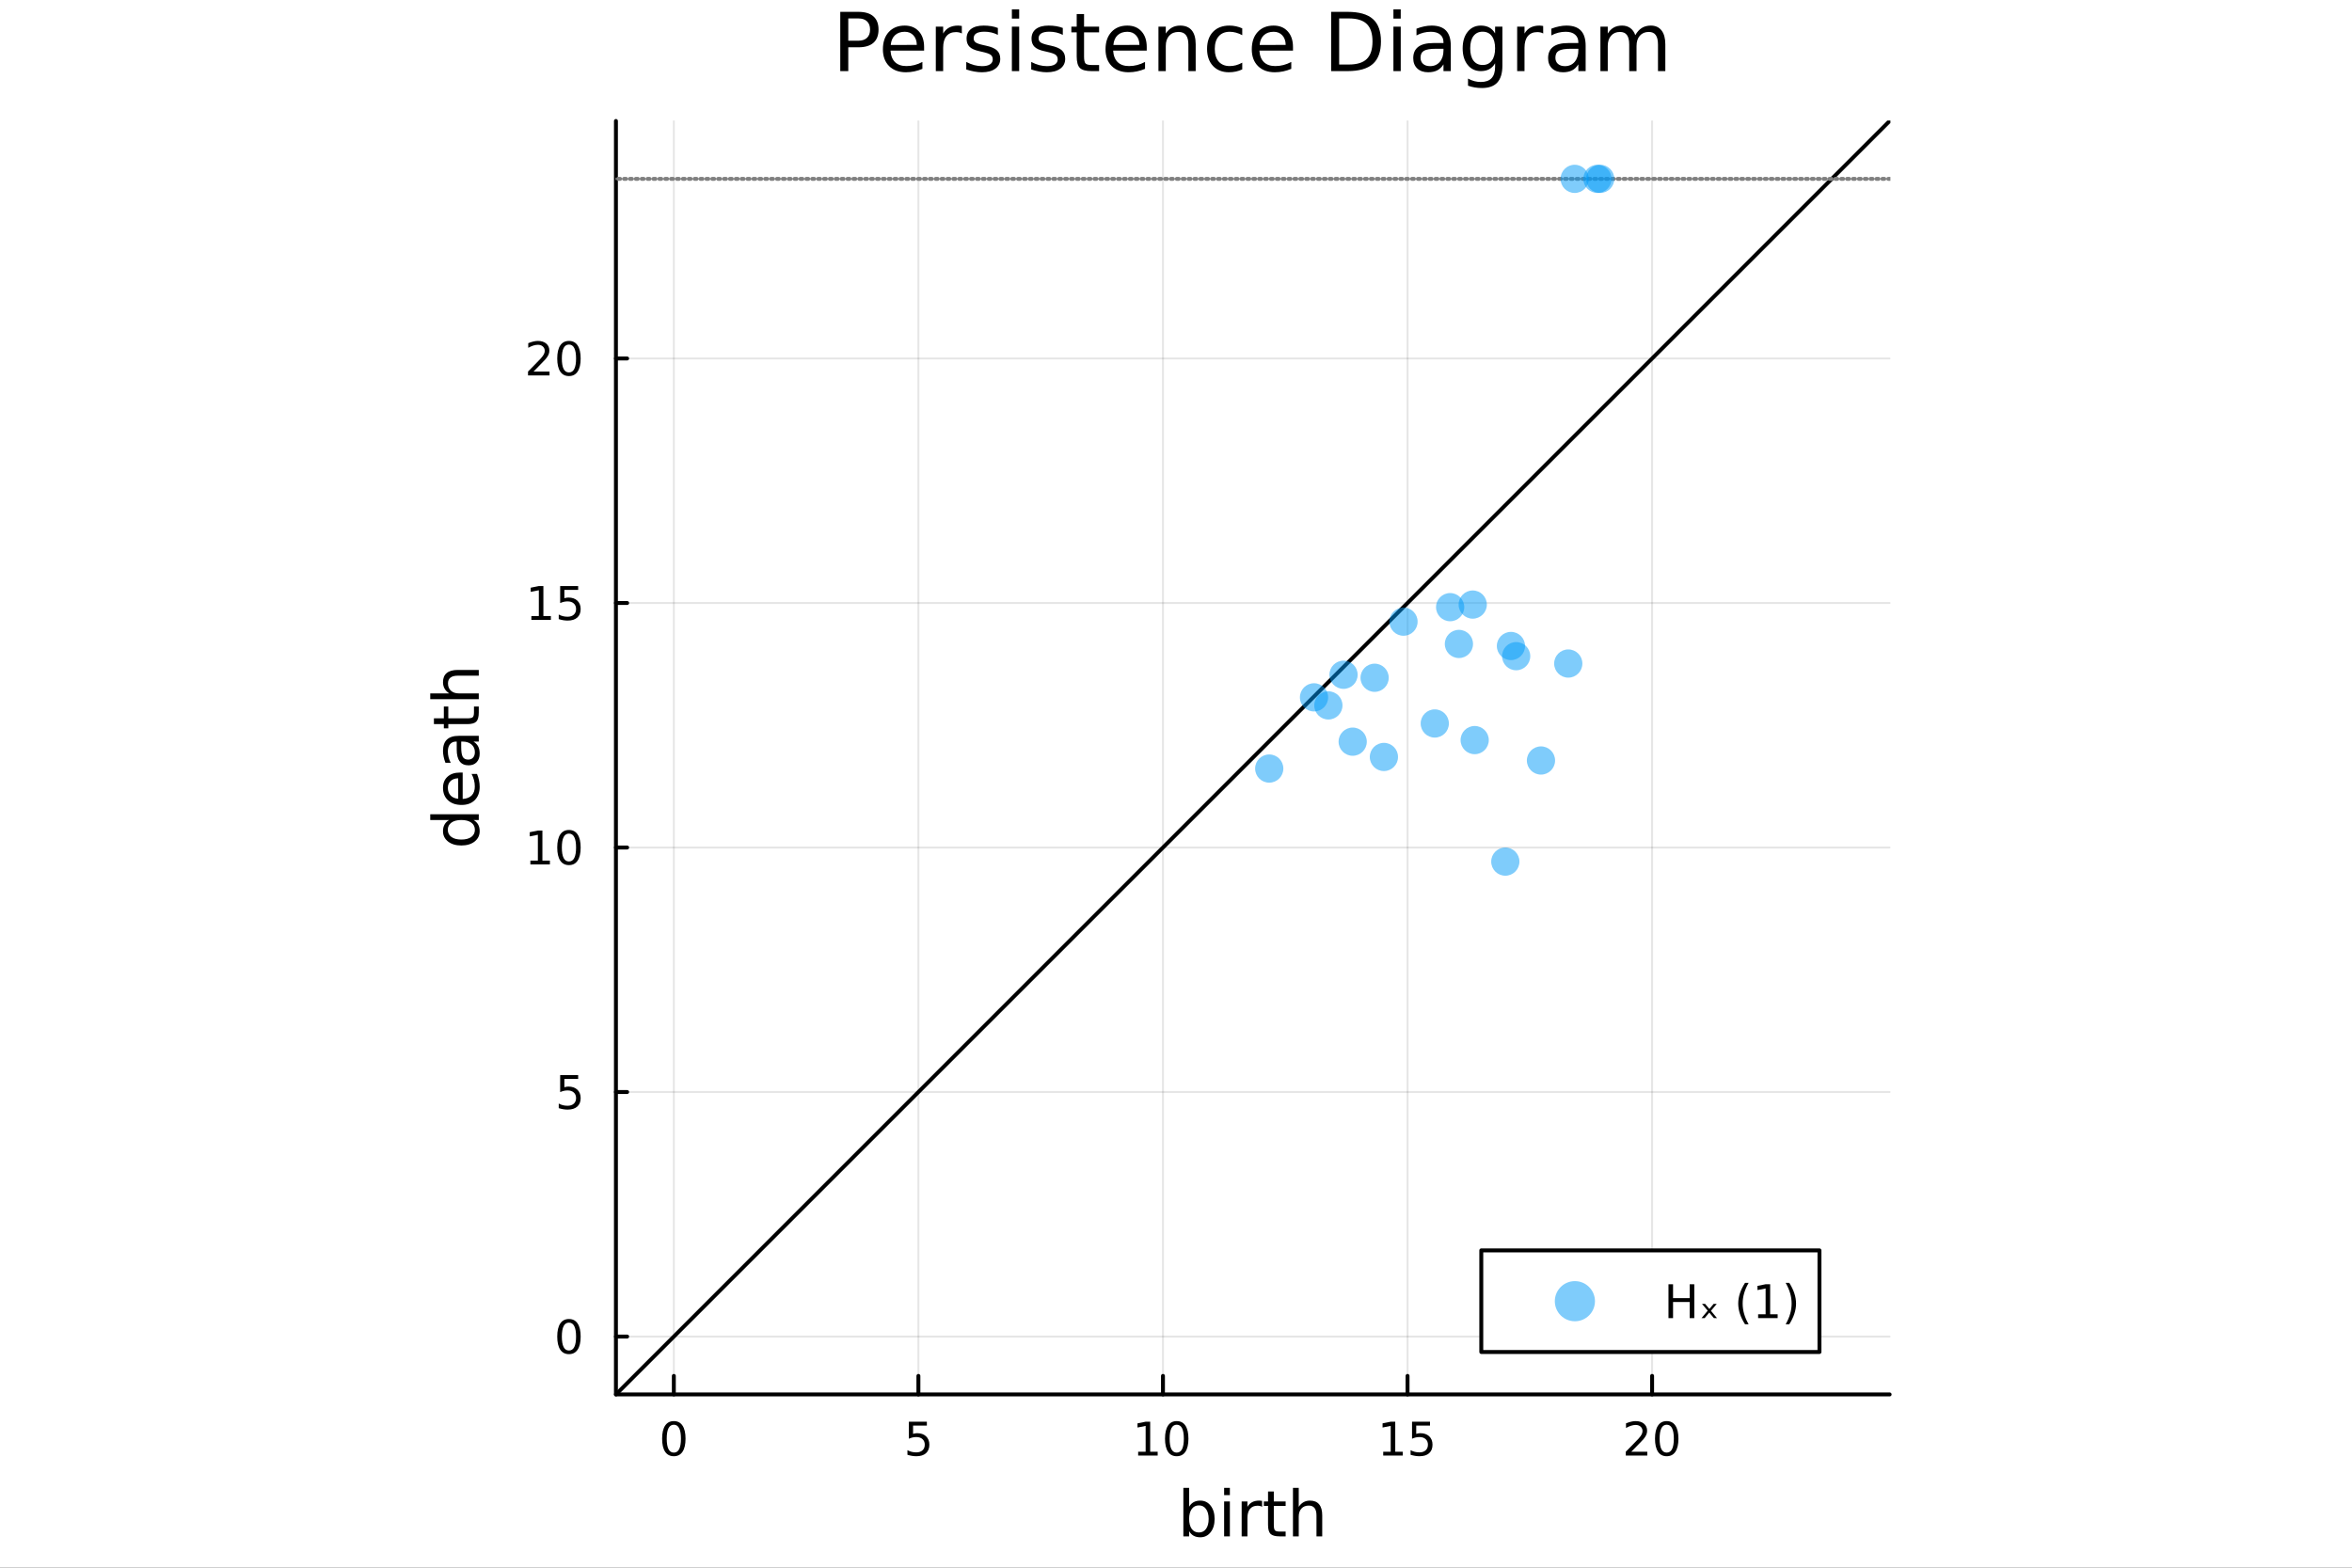 <?xml version="1.0" encoding="utf-8"?>
<svg xmlns="http://www.w3.org/2000/svg" xmlns:xlink="http://www.w3.org/1999/xlink" width="600" height="400" viewBox="0 0 2400 1600">
<rect x="0" y="0" width="2400" height="1600" fill="#333333" stroke="none"/>
<defs>
  <clipPath id="clip650">
    <rect x="0" y="0" width="2400" height="1600"/>
  </clipPath>
</defs>
<path clip-path="url(#clip650)" d="M0 1600 L2400 1600 L2400 0 L0 0  Z" fill="#ffffff" fill-rule="evenodd" fill-opacity="1"/>
<defs>
  <clipPath id="clip651">
    <rect x="480" y="0" width="1681" height="1600"/>
  </clipPath>
</defs>
<path clip-path="url(#clip650)" d="M628.506 1423.18 L1928.21 1423.18 L1928.21 123.472 L628.506 123.472  Z" fill="#ffffff" fill-rule="evenodd" fill-opacity="1"/>
<defs>
  <clipPath id="clip652">
    <rect x="628" y="123" width="1301" height="1301"/>
  </clipPath>
</defs>
<polyline clip-path="url(#clip652)" style="stroke:#000000; stroke-linecap:round; stroke-linejoin:round; stroke-width:2; stroke-opacity:0.1; fill:none" points="687.584,1423.18 687.584,123.472 "/>
<polyline clip-path="url(#clip652)" style="stroke:#000000; stroke-linecap:round; stroke-linejoin:round; stroke-width:2; stroke-opacity:0.1; fill:none" points="937.144,1423.18 937.144,123.472 "/>
<polyline clip-path="url(#clip652)" style="stroke:#000000; stroke-linecap:round; stroke-linejoin:round; stroke-width:2; stroke-opacity:0.1; fill:none" points="1186.7,1423.18 1186.7,123.472 "/>
<polyline clip-path="url(#clip652)" style="stroke:#000000; stroke-linecap:round; stroke-linejoin:round; stroke-width:2; stroke-opacity:0.1; fill:none" points="1436.26,1423.18 1436.26,123.472 "/>
<polyline clip-path="url(#clip652)" style="stroke:#000000; stroke-linecap:round; stroke-linejoin:round; stroke-width:2; stroke-opacity:0.1; fill:none" points="1685.82,1423.18 1685.82,123.472 "/>
<polyline clip-path="url(#clip650)" style="stroke:#000000; stroke-linecap:round; stroke-linejoin:round; stroke-width:4; stroke-opacity:1; fill:none" points="628.506,1423.18 1928.21,1423.18 "/>
<polyline clip-path="url(#clip650)" style="stroke:#000000; stroke-linecap:round; stroke-linejoin:round; stroke-width:4; stroke-opacity:1; fill:none" points="687.584,1423.18 687.584,1404.28 "/>
<polyline clip-path="url(#clip650)" style="stroke:#000000; stroke-linecap:round; stroke-linejoin:round; stroke-width:4; stroke-opacity:1; fill:none" points="937.144,1423.18 937.144,1404.28 "/>
<polyline clip-path="url(#clip650)" style="stroke:#000000; stroke-linecap:round; stroke-linejoin:round; stroke-width:4; stroke-opacity:1; fill:none" points="1186.7,1423.18 1186.7,1404.28 "/>
<polyline clip-path="url(#clip650)" style="stroke:#000000; stroke-linecap:round; stroke-linejoin:round; stroke-width:4; stroke-opacity:1; fill:none" points="1436.26,1423.18 1436.26,1404.28 "/>
<polyline clip-path="url(#clip650)" style="stroke:#000000; stroke-linecap:round; stroke-linejoin:round; stroke-width:4; stroke-opacity:1; fill:none" points="1685.82,1423.18 1685.82,1404.28 "/>
<path clip-path="url(#clip650)" d="M687.584 1454.1 Q683.972 1454.1 682.144 1457.66 Q680.338 1461.2 680.338 1468.33 Q680.338 1475.44 682.144 1479.01 Q683.972 1482.55 687.584 1482.55 Q691.218 1482.55 693.023 1479.01 Q694.852 1475.44 694.852 1468.33 Q694.852 1461.2 693.023 1457.66 Q691.218 1454.1 687.584 1454.1 M687.584 1450.39 Q693.394 1450.39 696.449 1455 Q699.528 1459.58 699.528 1468.33 Q699.528 1477.06 696.449 1481.67 Q693.394 1486.25 687.584 1486.25 Q681.773 1486.25 678.695 1481.67 Q675.639 1477.06 675.639 1468.33 Q675.639 1459.58 678.695 1455 Q681.773 1450.39 687.584 1450.39 Z" fill="#000000" fill-rule="nonzero" fill-opacity="1" /><path clip-path="url(#clip650)" d="M927.422 1451.02 L945.778 1451.02 L945.778 1454.96 L931.704 1454.96 L931.704 1463.43 Q932.723 1463.08 933.741 1462.92 Q934.76 1462.73 935.778 1462.73 Q941.565 1462.73 944.945 1465.9 Q948.324 1469.08 948.324 1474.49 Q948.324 1480.07 944.852 1483.17 Q941.38 1486.25 935.061 1486.25 Q932.885 1486.25 930.616 1485.88 Q928.371 1485.51 925.963 1484.77 L925.963 1480.07 Q928.047 1481.2 930.269 1481.76 Q932.491 1482.32 934.968 1482.32 Q938.973 1482.32 941.31 1480.21 Q943.648 1478.1 943.648 1474.49 Q943.648 1470.88 941.31 1468.77 Q938.973 1466.67 934.968 1466.67 Q933.093 1466.67 931.218 1467.08 Q929.366 1467.5 927.422 1468.38 L927.422 1451.02 Z" fill="#000000" fill-rule="nonzero" fill-opacity="1" /><path clip-path="url(#clip650)" d="M1161.39 1481.64 L1169.03 1481.64 L1169.03 1455.28 L1160.72 1456.95 L1160.72 1452.69 L1168.98 1451.02 L1173.66 1451.02 L1173.66 1481.64 L1181.3 1481.64 L1181.3 1485.58 L1161.39 1485.58 L1161.39 1481.64 Z" fill="#000000" fill-rule="nonzero" fill-opacity="1" /><path clip-path="url(#clip650)" d="M1200.74 1454.1 Q1197.13 1454.1 1195.3 1457.66 Q1193.5 1461.2 1193.5 1468.33 Q1193.5 1475.44 1195.3 1479.01 Q1197.13 1482.55 1200.74 1482.55 Q1204.38 1482.55 1206.18 1479.01 Q1208.01 1475.44 1208.01 1468.33 Q1208.01 1461.2 1206.18 1457.66 Q1204.38 1454.1 1200.74 1454.1 M1200.74 1450.39 Q1206.55 1450.39 1209.61 1455 Q1212.69 1459.58 1212.69 1468.33 Q1212.69 1477.06 1209.61 1481.67 Q1206.55 1486.25 1200.74 1486.25 Q1194.93 1486.25 1191.85 1481.67 Q1188.8 1477.06 1188.8 1468.33 Q1188.8 1459.58 1191.85 1455 Q1194.93 1450.39 1200.74 1450.39 Z" fill="#000000" fill-rule="nonzero" fill-opacity="1" /><path clip-path="url(#clip650)" d="M1411.45 1481.64 L1419.09 1481.64 L1419.09 1455.28 L1410.78 1456.95 L1410.78 1452.69 L1419.04 1451.02 L1423.72 1451.02 L1423.72 1481.64 L1431.36 1481.64 L1431.36 1485.58 L1411.45 1485.58 L1411.45 1481.64 Z" fill="#000000" fill-rule="nonzero" fill-opacity="1" /><path clip-path="url(#clip650)" d="M1440.85 1451.02 L1459.2 1451.02 L1459.2 1454.96 L1445.13 1454.96 L1445.13 1463.43 Q1446.15 1463.08 1447.17 1462.92 Q1448.19 1462.73 1449.2 1462.73 Q1454.99 1462.73 1458.37 1465.9 Q1461.75 1469.08 1461.75 1474.49 Q1461.75 1480.07 1458.28 1483.17 Q1454.81 1486.25 1448.49 1486.25 Q1446.31 1486.25 1444.04 1485.88 Q1441.8 1485.51 1439.39 1484.77 L1439.39 1480.07 Q1441.47 1481.2 1443.69 1481.76 Q1445.92 1482.32 1448.39 1482.32 Q1452.4 1482.32 1454.74 1480.21 Q1457.07 1478.1 1457.07 1474.49 Q1457.07 1470.88 1454.74 1468.77 Q1452.4 1466.67 1448.39 1466.67 Q1446.52 1466.67 1444.64 1467.08 Q1442.79 1467.5 1440.85 1468.38 L1440.85 1451.02 Z" fill="#000000" fill-rule="nonzero" fill-opacity="1" /><path clip-path="url(#clip650)" d="M1664.6 1481.64 L1680.92 1481.64 L1680.92 1485.58 L1658.97 1485.58 L1658.97 1481.64 Q1661.64 1478.89 1666.22 1474.26 Q1670.82 1469.61 1672.01 1468.27 Q1674.25 1465.74 1675.13 1464.01 Q1676.03 1462.25 1676.03 1460.56 Q1676.03 1457.8 1674.09 1456.07 Q1672.17 1454.33 1669.07 1454.33 Q1666.87 1454.33 1664.41 1455.09 Q1661.98 1455.86 1659.2 1457.41 L1659.2 1452.69 Q1662.03 1451.55 1664.48 1450.97 Q1666.94 1450.39 1668.97 1450.39 Q1674.34 1450.39 1677.54 1453.08 Q1680.73 1455.77 1680.73 1460.26 Q1680.73 1462.39 1679.92 1464.31 Q1679.14 1466.2 1677.03 1468.8 Q1676.45 1469.47 1673.35 1472.69 Q1670.25 1475.88 1664.6 1481.64 Z" fill="#000000" fill-rule="nonzero" fill-opacity="1" /><path clip-path="url(#clip650)" d="M1700.73 1454.1 Q1697.12 1454.1 1695.29 1457.66 Q1693.49 1461.2 1693.49 1468.33 Q1693.49 1475.44 1695.29 1479.01 Q1697.12 1482.55 1700.73 1482.55 Q1704.37 1482.55 1706.17 1479.01 Q1708 1475.44 1708 1468.33 Q1708 1461.2 1706.17 1457.66 Q1704.37 1454.1 1700.73 1454.1 M1700.73 1450.39 Q1706.54 1450.39 1709.6 1455 Q1712.68 1459.58 1712.68 1468.33 Q1712.68 1477.06 1709.6 1481.67 Q1706.54 1486.25 1700.73 1486.25 Q1694.92 1486.25 1691.84 1481.67 Q1688.79 1477.06 1688.79 1468.33 Q1688.79 1459.58 1691.84 1455 Q1694.92 1450.39 1700.73 1450.39 Z" fill="#000000" fill-rule="nonzero" fill-opacity="1" /><path clip-path="url(#clip650)" d="M1233.32 1550.25 Q1233.32 1543.79 1230.65 1540.13 Q1228.01 1536.44 1223.36 1536.44 Q1218.71 1536.44 1216.04 1540.13 Q1213.4 1543.79 1213.4 1550.25 Q1213.4 1556.71 1216.04 1560.4 Q1218.71 1564.07 1223.36 1564.07 Q1228.01 1564.07 1230.65 1560.4 Q1233.32 1556.71 1233.32 1550.25 M1213.4 1537.81 Q1215.24 1534.62 1218.04 1533.1 Q1220.88 1531.54 1224.79 1531.54 Q1231.29 1531.54 1235.33 1536.69 Q1239.4 1541.85 1239.4 1550.25 Q1239.4 1558.65 1235.33 1563.81 Q1231.29 1568.97 1224.79 1568.97 Q1220.88 1568.97 1218.04 1567.44 Q1215.24 1565.88 1213.4 1562.7 L1213.4 1568.04 L1207.51 1568.04 L1207.51 1518.52 L1213.4 1518.52 L1213.4 1537.81 Z" fill="#000000" fill-rule="nonzero" fill-opacity="1" /><path clip-path="url(#clip650)" d="M1249.11 1532.4 L1254.97 1532.4 L1254.97 1568.04 L1249.11 1568.04 L1249.11 1532.4 M1249.11 1518.52 L1254.97 1518.52 L1254.97 1525.93 L1249.11 1525.93 L1249.11 1518.52 Z" fill="#000000" fill-rule="nonzero" fill-opacity="1" /><path clip-path="url(#clip650)" d="M1287.88 1537.87 Q1286.89 1537.3 1285.71 1537.04 Q1284.57 1536.76 1283.17 1536.76 Q1278.2 1536.76 1275.53 1540 Q1272.89 1543.22 1272.89 1549.27 L1272.89 1568.04 L1267 1568.04 L1267 1532.4 L1272.89 1532.4 L1272.89 1537.93 Q1274.73 1534.69 1277.69 1533.13 Q1280.65 1531.54 1284.88 1531.54 Q1285.49 1531.54 1286.22 1531.63 Q1286.95 1531.7 1287.84 1531.85 L1287.88 1537.87 Z" fill="#000000" fill-rule="nonzero" fill-opacity="1" /><path clip-path="url(#clip650)" d="M1299.81 1522.27 L1299.81 1532.4 L1311.88 1532.4 L1311.88 1536.95 L1299.81 1536.95 L1299.81 1556.3 Q1299.81 1560.66 1300.99 1561.9 Q1302.2 1563.14 1305.86 1563.14 L1311.88 1563.14 L1311.88 1568.04 L1305.86 1568.04 Q1299.08 1568.04 1296.5 1565.53 Q1293.92 1562.98 1293.92 1556.3 L1293.92 1536.95 L1289.63 1536.95 L1289.63 1532.4 L1293.92 1532.4 L1293.92 1522.27 L1299.81 1522.27 Z" fill="#000000" fill-rule="nonzero" fill-opacity="1" /><path clip-path="url(#clip650)" d="M1349.21 1546.53 L1349.21 1568.04 L1343.35 1568.04 L1343.35 1546.72 Q1343.35 1541.66 1341.38 1539.14 Q1339.41 1536.63 1335.46 1536.63 Q1330.72 1536.63 1327.98 1539.65 Q1325.24 1542.68 1325.24 1547.9 L1325.24 1568.04 L1319.35 1568.04 L1319.35 1518.52 L1325.24 1518.52 L1325.24 1537.93 Q1327.34 1534.72 1330.18 1533.13 Q1333.04 1531.54 1336.77 1531.54 Q1342.91 1531.54 1346.06 1535.36 Q1349.21 1539.14 1349.21 1546.53 Z" fill="#000000" fill-rule="nonzero" fill-opacity="1" /><polyline clip-path="url(#clip652)" style="stroke:#000000; stroke-linecap:round; stroke-linejoin:round; stroke-width:2; stroke-opacity:0.1; fill:none" points="628.506,1364.1 1928.21,1364.1 "/>
<polyline clip-path="url(#clip652)" style="stroke:#000000; stroke-linecap:round; stroke-linejoin:round; stroke-width:2; stroke-opacity:0.1; fill:none" points="628.506,1114.54 1928.21,1114.54 "/>
<polyline clip-path="url(#clip652)" style="stroke:#000000; stroke-linecap:round; stroke-linejoin:round; stroke-width:2; stroke-opacity:0.1; fill:none" points="628.506,864.982 1928.21,864.982 "/>
<polyline clip-path="url(#clip652)" style="stroke:#000000; stroke-linecap:round; stroke-linejoin:round; stroke-width:2; stroke-opacity:0.1; fill:none" points="628.506,615.421 1928.21,615.421 "/>
<polyline clip-path="url(#clip652)" style="stroke:#000000; stroke-linecap:round; stroke-linejoin:round; stroke-width:2; stroke-opacity:0.1; fill:none" points="628.506,365.861 1928.21,365.861 "/>
<polyline clip-path="url(#clip650)" style="stroke:#000000; stroke-linecap:round; stroke-linejoin:round; stroke-width:4; stroke-opacity:1; fill:none" points="628.506,1423.18 628.506,123.472 "/>
<polyline clip-path="url(#clip650)" style="stroke:#000000; stroke-linecap:round; stroke-linejoin:round; stroke-width:4; stroke-opacity:1; fill:none" points="628.506,1364.1 639.936,1364.1 "/>
<polyline clip-path="url(#clip650)" style="stroke:#000000; stroke-linecap:round; stroke-linejoin:round; stroke-width:4; stroke-opacity:1; fill:none" points="628.506,1114.54 639.936,1114.54 "/>
<polyline clip-path="url(#clip650)" style="stroke:#000000; stroke-linecap:round; stroke-linejoin:round; stroke-width:4; stroke-opacity:1; fill:none" points="628.506,864.982 639.936,864.982 "/>
<polyline clip-path="url(#clip650)" style="stroke:#000000; stroke-linecap:round; stroke-linejoin:round; stroke-width:4; stroke-opacity:1; fill:none" points="628.506,615.421 639.936,615.421 "/>
<polyline clip-path="url(#clip650)" style="stroke:#000000; stroke-linecap:round; stroke-linejoin:round; stroke-width:4; stroke-opacity:1; fill:none" points="628.506,365.861 639.936,365.861 "/>
<path clip-path="url(#clip650)" d="M580.562 1349.9 Q576.95 1349.9 575.122 1353.47 Q573.316 1357.01 573.316 1364.14 Q573.316 1371.24 575.122 1374.81 Q576.95 1378.35 580.562 1378.35 Q584.196 1378.35 586.001 1374.81 Q587.83 1371.24 587.83 1364.14 Q587.83 1357.01 586.001 1353.47 Q584.196 1349.9 580.562 1349.9 M580.562 1346.2 Q586.372 1346.2 589.427 1350.8 Q592.506 1355.39 592.506 1364.14 Q592.506 1372.86 589.427 1377.47 Q586.372 1382.05 580.562 1382.05 Q574.751 1382.05 571.673 1377.47 Q568.617 1372.86 568.617 1364.14 Q568.617 1355.39 571.673 1350.8 Q574.751 1346.2 580.562 1346.2 Z" fill="#000000" fill-rule="nonzero" fill-opacity="1" /><path clip-path="url(#clip650)" d="M571.603 1097.26 L589.96 1097.26 L589.96 1101.2 L575.886 1101.2 L575.886 1109.67 Q576.904 1109.32 577.923 1109.16 Q578.941 1108.97 579.96 1108.97 Q585.747 1108.97 589.126 1112.15 Q592.506 1115.32 592.506 1120.73 Q592.506 1126.31 589.034 1129.41 Q585.561 1132.49 579.242 1132.49 Q577.066 1132.49 574.798 1132.12 Q572.552 1131.75 570.145 1131.01 L570.145 1126.31 Q572.228 1127.45 574.45 1128 Q576.673 1128.56 579.149 1128.56 Q583.154 1128.56 585.492 1126.45 Q587.83 1124.35 587.83 1120.73 Q587.83 1117.12 585.492 1115.02 Q583.154 1112.91 579.149 1112.91 Q577.274 1112.91 575.399 1113.33 Q573.548 1113.74 571.603 1114.62 L571.603 1097.26 Z" fill="#000000" fill-rule="nonzero" fill-opacity="1" /><path clip-path="url(#clip650)" d="M541.21 878.326 L548.849 878.326 L548.849 851.961 L540.539 853.627 L540.539 849.368 L548.802 847.702 L553.478 847.702 L553.478 878.326 L561.117 878.326 L561.117 882.262 L541.21 882.262 L541.21 878.326 Z" fill="#000000" fill-rule="nonzero" fill-opacity="1" /><path clip-path="url(#clip650)" d="M580.562 850.78 Q576.95 850.78 575.122 854.345 Q573.316 857.887 573.316 865.016 Q573.316 872.123 575.122 875.688 Q576.95 879.229 580.562 879.229 Q584.196 879.229 586.001 875.688 Q587.83 872.123 587.83 865.016 Q587.83 857.887 586.001 854.345 Q584.196 850.78 580.562 850.78 M580.562 847.077 Q586.372 847.077 589.427 851.683 Q592.506 856.266 592.506 865.016 Q592.506 873.743 589.427 878.35 Q586.372 882.933 580.562 882.933 Q574.751 882.933 571.673 878.35 Q568.617 873.743 568.617 865.016 Q568.617 856.266 571.673 851.683 Q574.751 847.077 580.562 847.077 Z" fill="#000000" fill-rule="nonzero" fill-opacity="1" /><path clip-path="url(#clip650)" d="M542.205 628.766 L549.844 628.766 L549.844 602.4 L541.534 604.067 L541.534 599.808 L549.798 598.141 L554.474 598.141 L554.474 628.766 L562.113 628.766 L562.113 632.701 L542.205 632.701 L542.205 628.766 Z" fill="#000000" fill-rule="nonzero" fill-opacity="1" /><path clip-path="url(#clip650)" d="M571.603 598.141 L589.96 598.141 L589.96 602.076 L575.886 602.076 L575.886 610.549 Q576.904 610.201 577.923 610.039 Q578.941 609.854 579.96 609.854 Q585.747 609.854 589.126 613.025 Q592.506 616.197 592.506 621.613 Q592.506 627.192 589.034 630.294 Q585.561 633.373 579.242 633.373 Q577.066 633.373 574.798 633.002 Q572.552 632.632 570.145 631.891 L570.145 627.192 Q572.228 628.326 574.45 628.882 Q576.673 629.437 579.149 629.437 Q583.154 629.437 585.492 627.331 Q587.83 625.224 587.83 621.613 Q587.83 618.002 585.492 615.896 Q583.154 613.789 579.149 613.789 Q577.274 613.789 575.399 614.206 Q573.548 614.623 571.603 615.502 L571.603 598.141 Z" fill="#000000" fill-rule="nonzero" fill-opacity="1" /><path clip-path="url(#clip650)" d="M544.427 379.206 L560.747 379.206 L560.747 383.141 L538.802 383.141 L538.802 379.206 Q541.464 376.451 546.048 371.822 Q550.654 367.169 551.835 365.826 Q554.08 363.303 554.96 361.567 Q555.863 359.808 555.863 358.118 Q555.863 355.363 553.918 353.627 Q551.997 351.891 548.895 351.891 Q546.696 351.891 544.242 352.655 Q541.812 353.419 539.034 354.97 L539.034 350.248 Q541.858 349.113 544.312 348.535 Q546.765 347.956 548.802 347.956 Q554.173 347.956 557.367 350.641 Q560.562 353.326 560.562 357.817 Q560.562 359.947 559.751 361.868 Q558.964 363.766 556.858 366.359 Q556.279 367.03 553.177 370.247 Q550.076 373.442 544.427 379.206 Z" fill="#000000" fill-rule="nonzero" fill-opacity="1" /><path clip-path="url(#clip650)" d="M580.562 351.66 Q576.95 351.66 575.122 355.224 Q573.316 358.766 573.316 365.896 Q573.316 373.002 575.122 376.567 Q576.95 380.109 580.562 380.109 Q584.196 380.109 586.001 376.567 Q587.83 373.002 587.83 365.896 Q587.83 358.766 586.001 355.224 Q584.196 351.66 580.562 351.66 M580.562 347.956 Q586.372 347.956 589.427 352.562 Q592.506 357.146 592.506 365.896 Q592.506 374.622 589.427 379.229 Q586.372 383.812 580.562 383.812 Q574.751 383.812 571.673 379.229 Q568.617 374.622 568.617 365.896 Q568.617 357.146 571.673 352.562 Q574.751 347.956 580.562 347.956 Z" fill="#000000" fill-rule="nonzero" fill-opacity="1" /><path clip-path="url(#clip650)" d="M458.309 836.903 L439.021 836.903 L439.021 831.047 L488.546 831.047 L488.546 836.903 L483.199 836.903 Q486.382 838.75 487.942 841.582 Q489.469 844.383 489.469 848.33 Q489.469 854.791 484.313 858.865 Q479.157 862.907 470.754 862.907 Q462.352 862.907 457.195 858.865 Q452.039 854.791 452.039 848.33 Q452.039 844.383 453.599 841.582 Q455.127 838.75 458.309 836.903 M470.754 856.86 Q477.216 856.86 480.908 854.218 Q484.568 851.545 484.568 846.898 Q484.568 842.251 480.908 839.577 Q477.216 836.903 470.754 836.903 Q464.293 836.903 460.633 839.577 Q456.941 842.251 456.941 846.898 Q456.941 851.545 460.633 854.218 Q464.293 856.86 470.754 856.86 Z" fill="#000000" fill-rule="nonzero" fill-opacity="1" /><path clip-path="url(#clip650)" d="M469.258 788.492 L472.123 788.492 L472.123 815.419 Q478.17 815.037 481.353 811.791 Q484.504 808.512 484.504 802.688 Q484.504 799.314 483.677 796.163 Q482.849 792.98 481.194 789.861 L486.732 789.861 Q488.069 793.012 488.769 796.322 Q489.469 799.632 489.469 803.038 Q489.469 811.568 484.504 816.565 Q479.539 821.53 471.073 821.53 Q462.32 821.53 457.195 816.82 Q452.039 812.077 452.039 804.056 Q452.039 796.863 456.686 792.694 Q461.301 788.492 469.258 788.492 M467.54 794.349 Q462.734 794.412 459.869 797.054 Q457.004 799.664 457.004 803.993 Q457.004 808.894 459.773 811.854 Q462.543 814.783 467.571 815.228 L467.54 794.349 Z" fill="#000000" fill-rule="nonzero" fill-opacity="1" /><path clip-path="url(#clip650)" d="M470.627 762.679 Q470.627 769.777 472.25 772.514 Q473.874 775.252 477.788 775.252 Q480.908 775.252 482.754 773.215 Q484.568 771.146 484.568 767.613 Q484.568 762.743 481.13 759.815 Q477.661 756.855 471.932 756.855 L470.627 756.855 L470.627 762.679 M468.208 750.998 L488.546 750.998 L488.546 756.855 L483.136 756.855 Q486.382 758.86 487.942 761.852 Q489.469 764.844 489.469 769.172 Q489.469 774.647 486.414 777.893 Q483.327 781.108 478.17 781.108 Q472.155 781.108 469.099 777.098 Q466.044 773.055 466.044 765.066 L466.044 756.855 L465.471 756.855 Q461.429 756.855 459.232 759.528 Q457.004 762.17 457.004 766.976 Q457.004 770.032 457.736 772.928 Q458.469 775.825 459.933 778.498 L454.522 778.498 Q453.28 775.283 452.676 772.26 Q452.039 769.236 452.039 766.371 Q452.039 758.637 456.05 754.818 Q460.06 750.998 468.208 750.998 Z" fill="#000000" fill-rule="nonzero" fill-opacity="1" /><path clip-path="url(#clip650)" d="M442.777 733.142 L452.899 733.142 L452.899 721.079 L457.45 721.079 L457.45 733.142 L476.802 733.142 Q481.162 733.142 482.404 731.965 Q483.645 730.755 483.645 727.095 L483.645 721.079 L488.546 721.079 L488.546 727.095 Q488.546 733.875 486.032 736.453 Q483.486 739.031 476.802 739.031 L457.45 739.031 L457.45 743.328 L452.899 743.328 L452.899 739.031 L442.777 739.031 L442.777 733.142 Z" fill="#000000" fill-rule="nonzero" fill-opacity="1" /><path clip-path="url(#clip650)" d="M467.03 683.745 L488.546 683.745 L488.546 689.601 L467.221 689.601 Q462.161 689.601 459.646 691.574 Q457.132 693.548 457.132 697.495 Q457.132 702.237 460.155 704.974 Q463.179 707.711 468.399 707.711 L488.546 707.711 L488.546 713.6 L439.021 713.6 L439.021 707.711 L458.437 707.711 Q455.222 705.611 453.631 702.778 Q452.039 699.913 452.039 696.19 Q452.039 690.047 455.859 686.896 Q459.646 683.745 467.03 683.745 Z" fill="#000000" fill-rule="nonzero" fill-opacity="1" /><path clip-path="url(#clip650)" d="M865.593 18.82 L865.593 41.546 L875.882 41.546 Q881.594 41.546 884.713 38.589 Q887.832 35.632 887.832 30.163 Q887.832 24.735 884.713 21.778 Q881.594 18.82 875.882 18.82 L865.593 18.82 M857.41 12.096 L875.882 12.096 Q886.05 12.096 891.235 16.714 Q896.461 21.292 896.461 30.163 Q896.461 39.115 891.235 43.693 Q886.05 48.271 875.882 48.271 L865.593 48.271 L865.593 72.576 L857.41 72.576 L857.41 12.096 Z" fill="#000000" fill-rule="nonzero" fill-opacity="1" /><path clip-path="url(#clip650)" d="M942.965 48.028 L942.965 51.673 L908.694 51.673 Q909.181 59.37 913.313 63.421 Q917.485 67.431 924.898 67.431 Q929.192 67.431 933.202 66.378 Q937.253 65.325 941.223 63.218 L941.223 70.267 Q937.213 71.968 933 72.86 Q928.787 73.751 924.452 73.751 Q913.596 73.751 907.236 67.431 Q900.917 61.112 900.917 50.337 Q900.917 39.197 906.912 32.675 Q912.948 26.112 923.156 26.112 Q932.311 26.112 937.618 32.026 Q942.965 37.9 942.965 48.028 M935.511 45.84 Q935.43 39.723 932.068 36.077 Q928.746 32.431 923.237 32.431 Q916.999 32.431 913.231 35.956 Q909.505 39.48 908.938 45.88 L935.511 45.84 Z" fill="#000000" fill-rule="nonzero" fill-opacity="1" /><path clip-path="url(#clip650)" d="M981.489 34.173 Q980.233 33.444 978.735 33.12 Q977.276 32.756 975.494 32.756 Q969.174 32.756 965.772 36.888 Q962.409 40.979 962.409 48.676 L962.409 72.576 L954.915 72.576 L954.915 27.206 L962.409 27.206 L962.409 34.254 Q964.759 30.122 968.526 28.138 Q972.294 26.112 977.681 26.112 Q978.451 26.112 979.383 26.234 Q980.314 26.315 981.449 26.517 L981.489 34.173 Z" fill="#000000" fill-rule="nonzero" fill-opacity="1" /><path clip-path="url(#clip650)" d="M1018.23 28.543 L1018.23 35.591 Q1015.07 33.971 1011.67 33.161 Q1008.27 32.35 1004.62 32.35 Q999.07 32.35 996.275 34.052 Q993.52 35.753 993.52 39.156 Q993.52 41.749 995.505 43.248 Q997.49 44.706 1003.49 46.043 L1006.04 46.61 Q1013.98 48.311 1017.3 51.43 Q1020.66 54.509 1020.66 60.059 Q1020.66 66.378 1015.64 70.064 Q1010.66 73.751 1001.91 73.751 Q998.26 73.751 994.29 73.022 Q990.361 72.333 985.986 70.915 L985.986 63.218 Q990.118 65.365 994.128 66.459 Q998.138 67.512 1002.07 67.512 Q1007.33 67.512 1010.17 65.73 Q1013.01 63.907 1013.01 60.626 Q1013.01 57.588 1010.94 55.967 Q1008.91 54.347 1001.99 52.848 L999.394 52.24 Q992.467 50.782 989.388 47.785 Q986.31 44.746 986.31 39.48 Q986.31 33.08 990.847 29.596 Q995.384 26.112 1003.73 26.112 Q1007.86 26.112 1011.51 26.72 Q1015.15 27.327 1018.23 28.543 Z" fill="#000000" fill-rule="nonzero" fill-opacity="1" /><path clip-path="url(#clip650)" d="M1032.53 27.206 L1039.98 27.206 L1039.98 72.576 L1032.53 72.576 L1032.53 27.206 M1032.53 9.544 L1039.98 9.544 L1039.98 18.983 L1032.53 18.983 L1032.53 9.544 Z" fill="#000000" fill-rule="nonzero" fill-opacity="1" /><path clip-path="url(#clip650)" d="M1084.5 28.543 L1084.5 35.591 Q1081.34 33.971 1077.94 33.161 Q1074.54 32.35 1070.89 32.35 Q1065.34 32.35 1062.55 34.052 Q1059.79 35.753 1059.79 39.156 Q1059.79 41.749 1061.78 43.248 Q1063.76 44.706 1069.76 46.043 L1072.31 46.61 Q1080.25 48.311 1083.57 51.43 Q1086.93 54.509 1086.93 60.059 Q1086.93 66.378 1081.91 70.064 Q1076.93 73.751 1068.18 73.751 Q1064.53 73.751 1060.56 73.022 Q1056.63 72.333 1052.26 70.915 L1052.26 63.218 Q1056.39 65.365 1060.4 66.459 Q1064.41 67.512 1068.34 67.512 Q1073.61 67.512 1076.44 65.73 Q1079.28 63.907 1079.28 60.626 Q1079.28 57.588 1077.21 55.967 Q1075.19 54.347 1068.26 52.848 L1065.67 52.24 Q1058.74 50.782 1055.66 47.785 Q1052.58 44.746 1052.58 39.48 Q1052.58 33.08 1057.12 29.596 Q1061.66 26.112 1070 26.112 Q1074.13 26.112 1077.78 26.72 Q1081.43 27.327 1084.5 28.543 Z" fill="#000000" fill-rule="nonzero" fill-opacity="1" /><path clip-path="url(#clip650)" d="M1106.18 14.324 L1106.18 27.206 L1121.53 27.206 L1121.53 32.999 L1106.18 32.999 L1106.18 57.628 Q1106.18 63.178 1107.67 64.758 Q1109.21 66.338 1113.87 66.338 L1121.53 66.338 L1121.53 72.576 L1113.87 72.576 Q1105.24 72.576 1101.96 69.376 Q1098.68 66.135 1098.68 57.628 L1098.68 32.999 L1093.21 32.999 L1093.21 27.206 L1098.68 27.206 L1098.68 14.324 L1106.18 14.324 Z" fill="#000000" fill-rule="nonzero" fill-opacity="1" /><path clip-path="url(#clip650)" d="M1170.14 48.028 L1170.14 51.673 L1135.87 51.673 Q1136.36 59.37 1140.49 63.421 Q1144.66 67.431 1152.07 67.431 Q1156.37 67.431 1160.38 66.378 Q1164.43 65.325 1168.4 63.218 L1168.4 70.267 Q1164.39 71.968 1160.17 72.86 Q1155.96 73.751 1151.63 73.751 Q1140.77 73.751 1134.41 67.431 Q1128.09 61.112 1128.09 50.337 Q1128.09 39.197 1134.09 32.675 Q1140.12 26.112 1150.33 26.112 Q1159.49 26.112 1164.79 32.026 Q1170.14 37.9 1170.14 48.028 M1162.69 45.84 Q1162.61 39.723 1159.24 36.077 Q1155.92 32.431 1150.41 32.431 Q1144.17 32.431 1140.41 35.956 Q1136.68 39.48 1136.11 45.88 L1162.69 45.84 Z" fill="#000000" fill-rule="nonzero" fill-opacity="1" /><path clip-path="url(#clip650)" d="M1220.09 45.192 L1220.09 72.576 L1212.63 72.576 L1212.63 45.435 Q1212.63 38.994 1210.12 35.794 Q1207.61 32.594 1202.59 32.594 Q1196.55 32.594 1193.07 36.442 Q1189.58 40.29 1189.58 46.934 L1189.58 72.576 L1182.09 72.576 L1182.09 27.206 L1189.58 27.206 L1189.58 34.254 Q1192.26 30.163 1195.86 28.138 Q1199.51 26.112 1204.25 26.112 Q1212.07 26.112 1216.08 30.973 Q1220.09 35.794 1220.09 45.192 Z" fill="#000000" fill-rule="nonzero" fill-opacity="1" /><path clip-path="url(#clip650)" d="M1267.6 28.948 L1267.6 35.915 Q1264.44 34.173 1261.24 33.323 Q1258.08 32.431 1254.84 32.431 Q1247.59 32.431 1243.58 37.05 Q1239.57 41.627 1239.57 49.931 Q1239.57 58.236 1243.58 62.854 Q1247.59 67.431 1254.84 67.431 Q1258.08 67.431 1261.24 66.581 Q1264.44 65.689 1267.6 63.948 L1267.6 70.834 Q1264.49 72.292 1261.12 73.022 Q1257.8 73.751 1254.03 73.751 Q1243.79 73.751 1237.75 67.31 Q1231.71 60.869 1231.71 49.931 Q1231.71 38.832 1237.79 32.472 Q1243.91 26.112 1254.52 26.112 Q1257.96 26.112 1261.24 26.841 Q1264.53 27.53 1267.6 28.948 Z" fill="#000000" fill-rule="nonzero" fill-opacity="1" /><path clip-path="url(#clip650)" d="M1319.38 48.028 L1319.38 51.673 L1285.1 51.673 Q1285.59 59.37 1289.72 63.421 Q1293.89 67.431 1301.31 67.431 Q1305.6 67.431 1309.61 66.378 Q1313.66 65.325 1317.63 63.218 L1317.63 70.267 Q1313.62 71.968 1309.41 72.86 Q1305.2 73.751 1300.86 73.751 Q1290.01 73.751 1283.65 67.431 Q1277.33 61.112 1277.33 50.337 Q1277.33 39.197 1283.32 32.675 Q1289.36 26.112 1299.57 26.112 Q1308.72 26.112 1314.03 32.026 Q1319.38 37.9 1319.38 48.028 M1311.92 45.84 Q1311.84 39.723 1308.48 36.077 Q1305.16 32.431 1299.65 32.431 Q1293.41 32.431 1289.64 35.956 Q1285.91 39.48 1285.35 45.88 L1311.92 45.84 Z" fill="#000000" fill-rule="nonzero" fill-opacity="1" /><path clip-path="url(#clip650)" d="M1366.49 18.82 L1366.49 65.852 L1376.37 65.852 Q1388.89 65.852 1394.68 60.18 Q1400.51 54.509 1400.51 42.275 Q1400.51 30.122 1394.68 24.492 Q1388.89 18.82 1376.37 18.82 L1366.49 18.82 M1358.3 12.096 L1375.12 12.096 Q1392.7 12.096 1400.92 19.428 Q1409.14 26.72 1409.14 42.275 Q1409.14 57.912 1400.88 65.244 Q1392.62 72.576 1375.12 72.576 L1358.3 72.576 L1358.3 12.096 Z" fill="#000000" fill-rule="nonzero" fill-opacity="1" /><path clip-path="url(#clip650)" d="M1421.86 27.206 L1429.32 27.206 L1429.32 72.576 L1421.86 72.576 L1421.86 27.206 M1421.86 9.544 L1429.32 9.544 L1429.32 18.983 L1421.86 18.983 L1421.86 9.544 Z" fill="#000000" fill-rule="nonzero" fill-opacity="1" /><path clip-path="url(#clip650)" d="M1465.53 49.769 Q1456.5 49.769 1453.01 51.835 Q1449.53 53.901 1449.53 58.884 Q1449.53 62.854 1452.12 65.203 Q1454.76 67.512 1459.25 67.512 Q1465.45 67.512 1469.18 63.137 Q1472.94 58.722 1472.94 51.43 L1472.94 49.769 L1465.53 49.769 M1480.4 46.691 L1480.4 72.576 L1472.94 72.576 L1472.94 65.689 Q1470.39 69.821 1466.59 71.806 Q1462.78 73.751 1457.27 73.751 Q1450.3 73.751 1446.17 69.862 Q1442.08 65.933 1442.08 59.37 Q1442.08 51.714 1447.18 47.825 Q1452.33 43.936 1462.49 43.936 L1472.94 43.936 L1472.94 43.207 Q1472.94 38.062 1469.54 35.267 Q1466.18 32.431 1460.06 32.431 Q1456.17 32.431 1452.49 33.363 Q1448.8 34.295 1445.4 36.158 L1445.4 29.272 Q1449.49 27.692 1453.34 26.922 Q1457.19 26.112 1460.83 26.112 Q1470.68 26.112 1475.54 31.216 Q1480.4 36.32 1480.4 46.691 Z" fill="#000000" fill-rule="nonzero" fill-opacity="1" /><path clip-path="url(#clip650)" d="M1525.61 49.364 Q1525.61 41.263 1522.24 36.806 Q1518.92 32.35 1512.89 32.35 Q1506.89 32.35 1503.53 36.806 Q1500.21 41.263 1500.21 49.364 Q1500.21 57.426 1503.53 61.882 Q1506.89 66.338 1512.89 66.338 Q1518.92 66.338 1522.24 61.882 Q1525.61 57.426 1525.61 49.364 M1533.06 66.945 Q1533.06 78.531 1527.92 84.162 Q1522.77 89.833 1512.16 89.833 Q1508.23 89.833 1504.74 89.225 Q1501.26 88.658 1497.98 87.443 L1497.98 80.192 Q1501.26 81.974 1504.46 82.825 Q1507.66 83.675 1510.98 83.675 Q1518.32 83.675 1521.96 79.827 Q1525.61 76.019 1525.61 68.282 L1525.61 64.596 Q1523.3 68.606 1519.69 70.591 Q1516.09 72.576 1511.06 72.576 Q1502.72 72.576 1497.61 66.216 Q1492.51 59.856 1492.51 49.364 Q1492.51 38.832 1497.61 32.472 Q1502.72 26.112 1511.06 26.112 Q1516.09 26.112 1519.69 28.097 Q1523.3 30.082 1525.61 34.092 L1525.61 27.206 L1533.06 27.206 L1533.06 66.945 Z" fill="#000000" fill-rule="nonzero" fill-opacity="1" /><path clip-path="url(#clip650)" d="M1574.7 34.173 Q1573.45 33.444 1571.95 33.12 Q1570.49 32.756 1568.71 32.756 Q1562.39 32.756 1558.99 36.888 Q1555.62 40.979 1555.62 48.676 L1555.62 72.576 L1548.13 72.576 L1548.13 27.206 L1555.62 27.206 L1555.62 34.254 Q1557.97 30.122 1561.74 28.138 Q1565.51 26.112 1570.9 26.112 Q1571.67 26.112 1572.6 26.234 Q1573.53 26.315 1574.66 26.517 L1574.7 34.173 Z" fill="#000000" fill-rule="nonzero" fill-opacity="1" /><path clip-path="url(#clip650)" d="M1603.14 49.769 Q1594.11 49.769 1590.62 51.835 Q1587.14 53.901 1587.14 58.884 Q1587.14 62.854 1589.73 65.203 Q1592.37 67.512 1596.86 67.512 Q1603.06 67.512 1606.79 63.137 Q1610.55 58.722 1610.55 51.43 L1610.55 49.769 L1603.14 49.769 M1618.01 46.691 L1618.01 72.576 L1610.55 72.576 L1610.55 65.689 Q1608 69.821 1604.19 71.806 Q1600.39 73.751 1594.88 73.751 Q1587.91 73.751 1583.78 69.862 Q1579.69 65.933 1579.69 59.37 Q1579.69 51.714 1584.79 47.825 Q1589.94 43.936 1600.1 43.936 L1610.55 43.936 L1610.55 43.207 Q1610.55 38.062 1607.15 35.267 Q1603.79 32.431 1597.67 32.431 Q1593.78 32.431 1590.1 33.363 Q1586.41 34.295 1583.01 36.158 L1583.01 29.272 Q1587.1 27.692 1590.95 26.922 Q1594.8 26.112 1598.44 26.112 Q1608.29 26.112 1613.15 31.216 Q1618.01 36.32 1618.01 46.691 Z" fill="#000000" fill-rule="nonzero" fill-opacity="1" /><path clip-path="url(#clip650)" d="M1668.68 35.915 Q1671.48 30.892 1675.37 28.502 Q1679.26 26.112 1684.52 26.112 Q1691.61 26.112 1695.46 31.095 Q1699.31 36.037 1699.31 45.192 L1699.31 72.576 L1691.82 72.576 L1691.82 45.435 Q1691.82 38.913 1689.51 35.753 Q1687.2 32.594 1682.46 32.594 Q1676.66 32.594 1673.3 36.442 Q1669.94 40.29 1669.94 46.934 L1669.94 72.576 L1662.45 72.576 L1662.45 45.435 Q1662.45 38.873 1660.14 35.753 Q1657.83 32.594 1653.01 32.594 Q1647.3 32.594 1643.93 36.482 Q1640.57 40.331 1640.57 46.934 L1640.57 72.576 L1633.08 72.576 L1633.08 27.206 L1640.57 27.206 L1640.57 34.254 Q1643.12 30.082 1646.69 28.097 Q1650.25 26.112 1655.15 26.112 Q1660.1 26.112 1663.54 28.624 Q1667.02 31.135 1668.68 35.915 Z" fill="#000000" fill-rule="nonzero" fill-opacity="1" /><polyline clip-path="url(#clip652)" style="stroke:#000000; stroke-linecap:round; stroke-linejoin:round; stroke-width:4; stroke-opacity:1; fill:none" points="628.506,1423.18 636.968,1414.72 715.209,1336.48 762.229,1289.46 801.984,1249.7 845.169,1206.52 884.981,1166.7 927.665,1124.02 977.118,1074.57 1021.07,1030.62 1059.6,992.082 1101.62,950.065 1143.89,907.798 1190.62,861.067 1235.08,816.603 1281.31,770.371 1320.23,731.454 1367.75,683.94 1411.27,640.415 1451.47,600.215 1492.19,559.495 1537.83,513.858 1579.18,472.504 1626.53,425.157 1670.37,381.318 1713.59,338.097 1755.55,296.133 1798.57,253.115 1845.7,205.984 1914.17,137.518 1928.21,123.472 "/>
<polyline clip-path="url(#clip652)" style="stroke:#808080; stroke-linecap:round; stroke-linejoin:round; stroke-width:4; stroke-opacity:1; fill:none" stroke-dasharray="2, 4" points="-671.202,182.55 3227.92,182.55 "/>
<circle clip-path="url(#clip652)" cx="1606.81" cy="182.55" r="14.4" fill="#009af9" fill-rule="evenodd" fill-opacity="0.5" stroke="none"/>
<circle clip-path="url(#clip652)" cx="1504.78" cy="755.347" r="14.4" fill="#009af9" fill-rule="evenodd" fill-opacity="0.5" stroke="none"/>
<circle clip-path="url(#clip652)" cx="1370.95" cy="688.669" r="14.4" fill="#009af9" fill-rule="evenodd" fill-opacity="0.5" stroke="none"/>
<circle clip-path="url(#clip652)" cx="1600.27" cy="677.212" r="14.4" fill="#009af9" fill-rule="evenodd" fill-opacity="0.5" stroke="none"/>
<circle clip-path="url(#clip652)" cx="1547.1" cy="669.696" r="14.4" fill="#009af9" fill-rule="evenodd" fill-opacity="0.5" stroke="none"/>
<circle clip-path="url(#clip652)" cx="1632.83" cy="182.55" r="14.4" fill="#009af9" fill-rule="evenodd" fill-opacity="0.5" stroke="none"/>
<circle clip-path="url(#clip652)" cx="1432.15" cy="634.475" r="14.4" fill="#009af9" fill-rule="evenodd" fill-opacity="0.5" stroke="none"/>
<circle clip-path="url(#clip652)" cx="1412.15" cy="772.56" r="14.4" fill="#009af9" fill-rule="evenodd" fill-opacity="0.5" stroke="none"/>
<circle clip-path="url(#clip652)" cx="1536.04" cy="879.363" r="14.4" fill="#009af9" fill-rule="evenodd" fill-opacity="0.5" stroke="none"/>
<circle clip-path="url(#clip652)" cx="1479.74" cy="619.674" r="14.4" fill="#009af9" fill-rule="evenodd" fill-opacity="0.5" stroke="none"/>
<circle clip-path="url(#clip652)" cx="1402.68" cy="691.726" r="14.4" fill="#009af9" fill-rule="evenodd" fill-opacity="0.5" stroke="none"/>
<circle clip-path="url(#clip652)" cx="1464.06" cy="738.395" r="14.4" fill="#009af9" fill-rule="evenodd" fill-opacity="0.5" stroke="none"/>
<circle clip-path="url(#clip652)" cx="1541.78" cy="659.304" r="14.4" fill="#009af9" fill-rule="evenodd" fill-opacity="0.5" stroke="none"/>
<circle clip-path="url(#clip652)" cx="1488.69" cy="657.219" r="14.4" fill="#009af9" fill-rule="evenodd" fill-opacity="0.5" stroke="none"/>
<circle clip-path="url(#clip652)" cx="1355.49" cy="719.952" r="14.4" fill="#009af9" fill-rule="evenodd" fill-opacity="0.5" stroke="none"/>
<circle clip-path="url(#clip652)" cx="1380.3" cy="756.961" r="14.4" fill="#009af9" fill-rule="evenodd" fill-opacity="0.5" stroke="none"/>
<circle clip-path="url(#clip652)" cx="1295.14" cy="784.398" r="14.4" fill="#009af9" fill-rule="evenodd" fill-opacity="0.5" stroke="none"/>
<circle clip-path="url(#clip652)" cx="1630.05" cy="182.55" r="14.4" fill="#009af9" fill-rule="evenodd" fill-opacity="0.5" stroke="none"/>
<circle clip-path="url(#clip652)" cx="1340.84" cy="711.733" r="14.4" fill="#009af9" fill-rule="evenodd" fill-opacity="0.5" stroke="none"/>
<circle clip-path="url(#clip652)" cx="1572.42" cy="776.17" r="14.4" fill="#009af9" fill-rule="evenodd" fill-opacity="0.5" stroke="none"/>
<circle clip-path="url(#clip652)" cx="1502.79" cy="617.035" r="14.4" fill="#009af9" fill-rule="evenodd" fill-opacity="0.5" stroke="none"/>
<path clip-path="url(#clip650)" d="M1511.52 1379.86 L1856.59 1379.86 L1856.59 1276.18 L1511.52 1276.18  Z" fill="#ffffff" fill-rule="evenodd" fill-opacity="1"/>
<polyline clip-path="url(#clip650)" style="stroke:#000000; stroke-linecap:round; stroke-linejoin:round; stroke-width:4; stroke-opacity:1; fill:none" points="1511.52,1379.86 1856.59,1379.86 1856.59,1276.18 1511.52,1276.18 1511.52,1379.86 "/>
<circle clip-path="url(#clip650)" cx="1607.03" cy="1328.02" r="20.48" fill="#009af9" fill-rule="evenodd" fill-opacity="0.5" stroke="none"/>
<path clip-path="url(#clip650)" d="M1702.53 1310.74 L1707.2 1310.74 L1707.2 1324.9 L1724.19 1324.9 L1724.19 1310.74 L1728.87 1310.74 L1728.87 1345.3 L1724.19 1345.3 L1724.19 1328.84 L1707.2 1328.84 L1707.2 1345.3 L1702.53 1345.3 L1702.53 1310.74 Z" fill="#000000" fill-rule="nonzero" fill-opacity="1" /><path clip-path="url(#clip650)" d="M1751.76 1330.78 L1745.86 1337.84 L1752.06 1345.3 L1748.89 1345.3 L1744.15 1339.6 L1739.4 1345.3 L1736.23 1345.3 L1742.57 1337.7 L1736.76 1330.78 L1739.93 1330.78 L1744.26 1335.94 L1748.59 1330.78 L1751.76 1330.78 Z" fill="#000000" fill-rule="nonzero" fill-opacity="1" /><path clip-path="url(#clip650)" d="M1784.33 1309.32 Q1781.23 1314.65 1779.73 1319.86 Q1778.22 1325.06 1778.22 1330.41 Q1778.22 1335.76 1779.73 1341.01 Q1781.25 1346.25 1784.33 1351.55 L1780.63 1351.55 Q1777.16 1346.11 1775.42 1340.85 Q1773.71 1335.6 1773.71 1330.41 Q1773.71 1325.25 1775.42 1320.02 Q1777.13 1314.79 1780.63 1309.32 L1784.33 1309.32 Z" fill="#000000" fill-rule="nonzero" fill-opacity="1" /><path clip-path="url(#clip650)" d="M1794.01 1341.36 L1801.65 1341.36 L1801.65 1315 L1793.34 1316.66 L1793.34 1312.4 L1801.6 1310.74 L1806.28 1310.74 L1806.28 1341.36 L1813.92 1341.36 L1813.92 1345.3 L1794.01 1345.3 L1794.01 1341.36 Z" fill="#000000" fill-rule="nonzero" fill-opacity="1" /><path clip-path="url(#clip650)" d="M1822.09 1309.32 L1825.79 1309.32 Q1829.26 1314.79 1830.98 1320.02 Q1832.71 1325.25 1832.71 1330.41 Q1832.71 1335.6 1830.98 1340.85 Q1829.26 1346.11 1825.79 1351.55 L1822.09 1351.55 Q1825.17 1346.25 1826.67 1341.01 Q1828.2 1335.76 1828.2 1330.41 Q1828.2 1325.06 1826.67 1319.86 Q1825.17 1314.65 1822.09 1309.32 Z" fill="#000000" fill-rule="nonzero" fill-opacity="1" /></svg>

